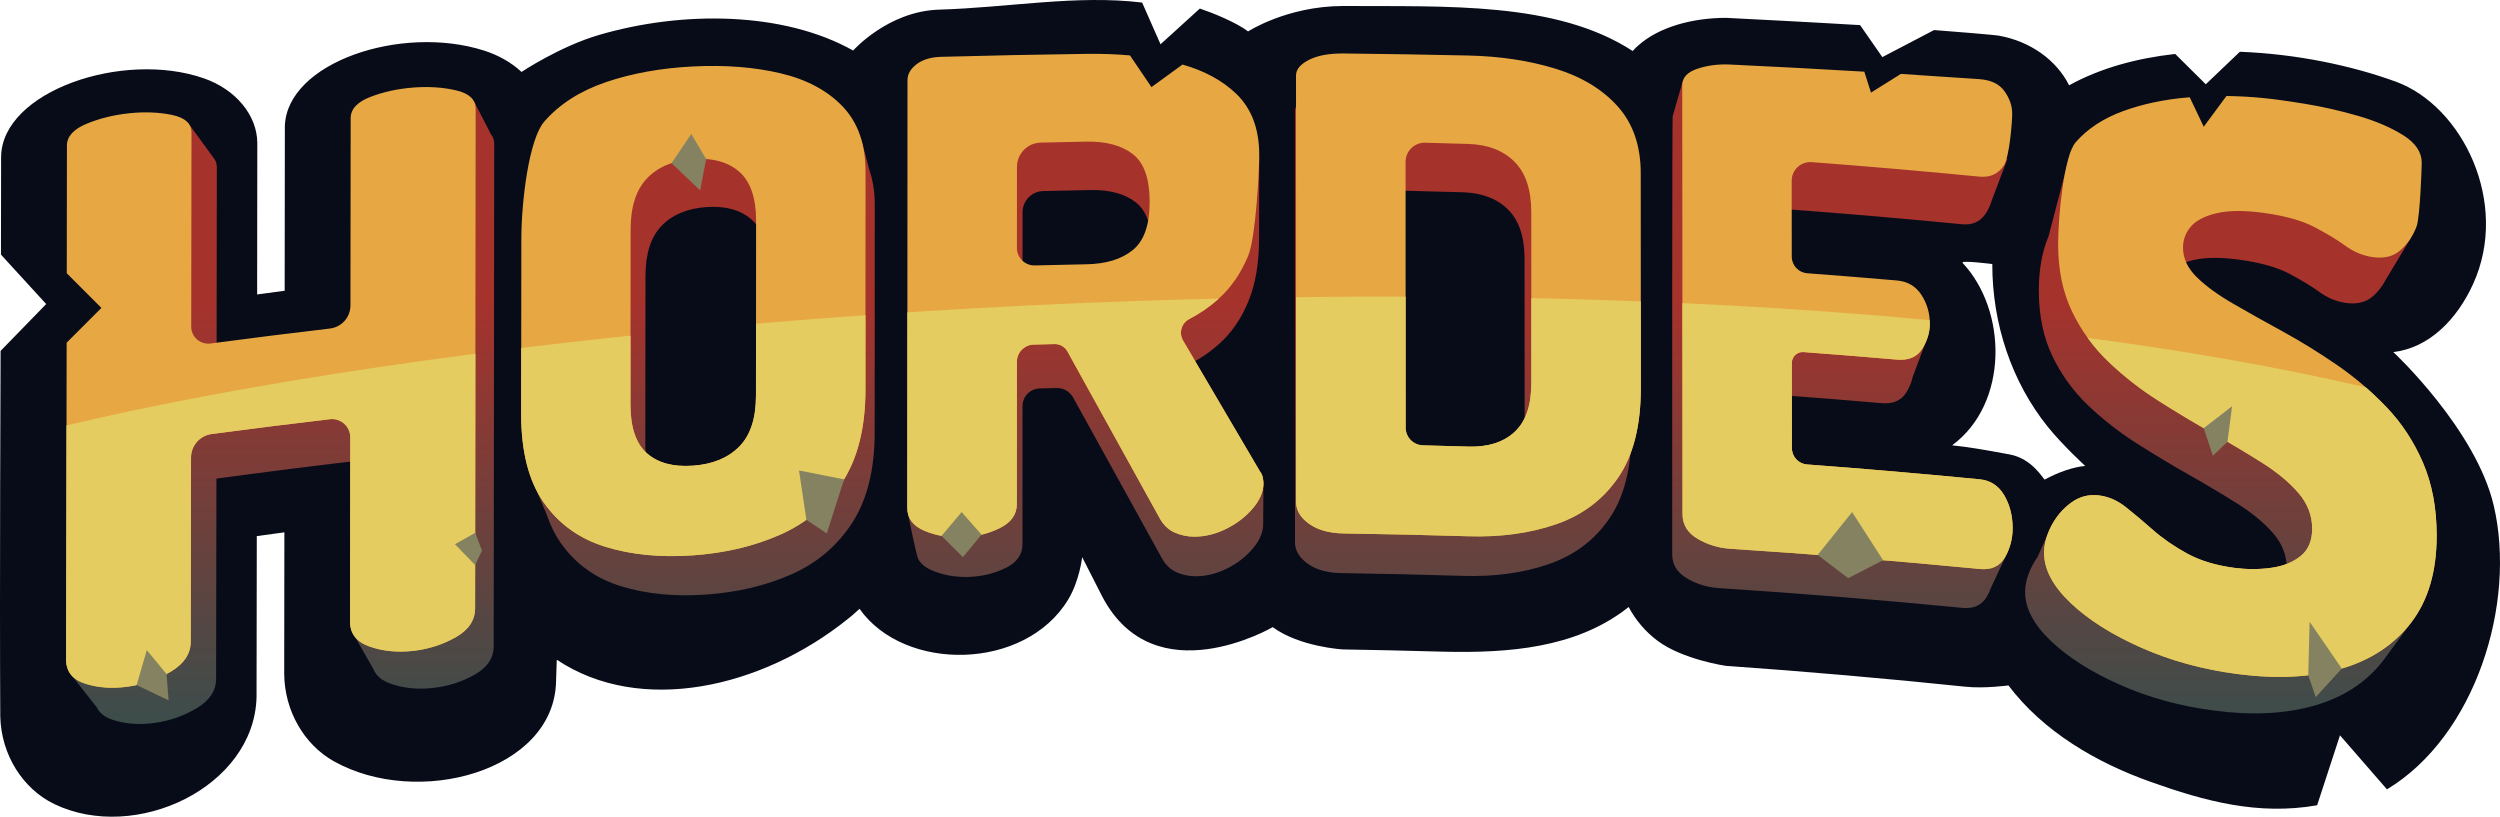 <?xml version="1.0" encoding="UTF-8" standalone="no"?>
<svg
   xmlns:dc="http://purl.org/dc/elements/1.1/"
   xmlns:cc="http://creativecommons.org/ns#"
   xmlns:rdf="http://www.w3.org/1999/02/22-rdf-syntax-ns#"
   xmlns:svg="http://www.w3.org/2000/svg"
   xmlns="http://www.w3.org/2000/svg"
   id="svg25"
   style="clip-rule:evenodd;fill-rule:evenodd;stroke-linejoin:round;stroke-miterlimit:2"
   xml:space="preserve"
   version="1.1"
   viewBox="0 0 363.025 118.595"
   height="118.595"
   width="363.025"><g
     transform="translate(-0.809,-3.835)"
     id="g16"><g
       id="g14"><path
         id="path2"
         style="fill:#080c19"
         d="m 251.442,6.426 c 0.298,0.003 14.14,0.727 19.473,1.057 l 3.228,4.645 7.516,-3.928 c 2.563,0.184 8.806,0.709 9.316,0.798 4.647,0.805 8.464,3.566 10.291,7.225 4.538,-2.506 9.849,-3.938 15.404,-4.554 l 4.441,4.404 4.946,-4.719 c 8.188,0.303 16.271,2.011 22.648,4.339 9.695,3.538 16.57,17.618 11.23,29.37 -2.309,5.082 -6.32,9.264 -11.586,9.901 0.146,0.121 11.98,11.233 14.57,22.26 3.358,14.297 -2.689,33.528 -15.5,41.233 l -6.821,-7.846 -3.319,10.158 c -8.576,1.504 -16.29,-0.59 -24.221,-3.415 -7.885,-2.809 -15.544,-7.285 -20.605,-13.989 0,0 -3.471,0.477 -6.205,0.192 -11.559,-1.205 -23.189,-2.212 -34.84,-3.035 0,0 -6.25,-0.9 -9.919,-3.648 -1.703,-1.275 -3.143,-2.944 -4.183,-4.895 -0.992,0.779 -1.176,0.888 -1.754,1.272 -7.731,5.141 -17.642,5.442 -26.315,5.187 -4.487,-0.127 -8.974,-0.227 -13.462,-0.3 0,0 -6.215,-0.352 -10.157,-3.232 0,0 -17.159,10.009 -24.744,-4.433 -0.6,-1.189 -2.926,-5.737 -2.926,-5.737 0,0 -0.369,3.416 -2.031,6.164 -6.262,10.358 -23.786,10.576 -30.297,1.343 -0.985,0.914 -1.137,1.021 -1.688,1.464 -12.545,10.085 -30.141,14.028 -42.275,5.928 0,0 -0.105,3.214 -0.105,3.214 -0.324,12.984 -20.108,18.368 -32.3,11.512 -4.271,-2.402 -7.137,-7.306 -7.174,-12.684 l 0.025,-20.541 c -1.677,0.226 -4.005,0.548 -4.005,0.548 l -0.036,23.374 C 37.741,118.134 20.484,126.279 8.682,120.587 4.156,118.405 0.973,113.457 0.848,107.854 0.738,90.166 0.895,54.789 0.895,54.789 L 7.516,47.984 0.948,40.811 c 0,0 0.016,-12.107 0.021,-14.213 0.117,-9.481 17.653,-15.494 29.443,-11.389 4.6,1.601 7.728,5.329 7.761,9.375 l -0.025,22.01 c 1.664,-0.227 3.997,-0.538 3.997,-0.538 l 0.027,-23.915 c 0.301,-9.213 16.849,-14.787 28.877,-10.979 2.121,0.672 4.024,1.745 5.489,3.12 0,0 5.548,-3.7 11.241,-5.369 12.127,-3.555 26.802,-3.421 36.914,2.259 0,0 5.013,-5.661 12.382,-5.935 10.163,-0.293 20.04,-2.188 29.583,-1.032 l 2.671,6.058 5.711,-5.188 c 1.872,0.631 5.288,2.012 7.004,3.321 0,0 5.631,-3.654 13.707,-3.691 15.098,0.096 31.059,-0.688 42.139,6.537 0.458,-0.509 0.547,-0.57 0.825,-0.817 3.077,-2.739 7.994,-3.997 12.727,-3.999 z m 34.359,35.587 c 6.507,6.955 6.684,20.381 -1.475,26.451 l -0.052,0.037 c 2.548,0.258 4.716,0.653 8.362,1.325 3.368,0.621 4.952,3.723 5.09,3.648 1.894,-1.029 4.002,-1.803 5.878,-1.981 0,0 -3.253,-2.975 -5.425,-5.668 -5.228,-6.485 -8.084,-14.944 -8.069,-23.649 0,0 -4.733,-0.603 -4.309,-0.163 z" /><path
         id="path4"
         style="fill:url(#_Linear1)"
         d="m 72.109,23.34 c 0.178,0.221 0.305,0.466 0.381,0.735 v 0 0 c 0.056,0.198 0.083,0.41 0.083,0.634 -0.025,16.427 -0.051,50.226 -0.077,72.97 -0.002,1.716 -0.932,3.094 -2.79,4.139 -1.859,1.047 -3.887,1.685 -6.083,1.92 -2.199,0.234 -4.223,0.029 -6.077,-0.621 -0.919,-0.322 -1.609,-0.773 -2.072,-1.356 v 0 l -10e-4,-10e-4 c -0.198,-0.25 -0.355,-0.524 -0.469,-0.822 l -3.158,-5.529 2.96,-24.911 c -7.531,0.866 -15.055,1.812 -22.57,2.836 -0.016,9.691 -0.031,19.382 -0.046,29.073 -0.002,1.717 -0.93,3.129 -2.783,4.244 -1.853,1.115 -3.873,1.83 -6.062,2.145 -2.191,0.317 -4.209,0.187 -6.055,-0.394 -0.658,-0.207 -1.199,-0.485 -1.622,-0.835 v 0 l -10e-4,-10e-4 c -0.357,-0.296 -0.631,-0.643 -0.82,-1.042 l -3.928,-4.987 17.191,-79.871 3.666,5.03 v 0 c 0.348,0.39 0.521,0.865 0.52,1.426 -0.013,6.328 -0.027,23.576 -0.041,32.337 7.515,-1.024 15.039,-1.968 22.568,-2.834 0.012,-8.762 14.86,-38.973 14.86,-38.973 z m 249.506,1.823 c 1.151,-0.78 29.272,13.238 29.272,13.238 l -3.65,6.057 c -0.171,0.332 -0.363,0.65 -0.574,0.952 l -0.001,0.001 v 0 c -0.357,0.512 -0.771,0.98 -1.242,1.405 -1.016,0.917 -2.354,1.249 -4.012,1.001 -1.357,-0.203 -2.622,-0.729 -3.792,-1.58 -1.171,-0.851 -2.644,-1.742 -4.417,-2.675 -1.776,-0.931 -4.21,-1.612 -7.306,-2.031 -2.645,-0.358 -4.815,-0.336 -6.515,0.051 -1.699,0.389 -2.927,1.021 -3.681,1.892 -0.755,0.87 -1.131,1.879 -1.129,3.023 0.002,1.502 0.645,2.887 1.933,4.157 1.286,1.272 3.008,2.528 5.163,3.775 2.155,1.248 4.497,2.564 7.03,3.948 2.531,1.387 5.08,2.962 7.648,4.729 2.568,1.766 4.929,3.78 7.082,6.037 2.152,2.257 3.87,4.884 5.157,7.874 1.286,2.989 1.933,6.417 1.94,10.28 0.003,1.56 -0.107,3.028 -0.329,4.405 l 0.816,2.44 -3.865,5.248 -0.048,0.067 -0.074,0.1 -0.019,0.026 v 0 c -0.044,0.058 -0.088,0.116 -0.133,0.173 -2.445,3.162 -5.778,5.335 -10.002,6.543 -4.226,1.21 -9.096,1.438 -14.614,0.712 -4.916,-0.646 -9.455,-1.891 -13.619,-3.744 -4.165,-1.851 -7.5,-3.959 -10.001,-6.344 -2.503,-2.382 -3.755,-4.748 -3.758,-7.109 -10e-4,-0.431 0.041,-0.869 0.127,-1.313 v 0 -0.001 c 0.155,-0.809 0.452,-1.64 0.891,-2.492 0.233,-0.453 0.495,-0.88 0.786,-1.281 l 2.046,-4.604 20.167,8.837 c 0.845,-0.357 13.982,-0.878 13.98,-2.593 -0.003,-1.86 -0.649,-3.542 -1.934,-5.045 -1.287,-1.503 -3.005,-2.94 -5.161,-4.303 -2.155,-1.363 -4.499,-2.763 -7.033,-4.198 -2.535,-1.433 -5.089,-2.967 -7.661,-4.603 -2.575,-1.634 -4.941,-3.485 -7.1,-5.556 -2.16,-2.071 -3.885,-4.462 -5.175,-7.177 -1.292,-2.716 -1.938,-5.859 -1.942,-9.437 -0.004,-3.025 0.468,-5.664 1.416,-7.913 l 3.215,-12.312 z m -77.917,-4.44 h -0.001 l 1.479,-5.133 47.142,11.309 -2.302,6.082 c -0.097,0.333 -0.216,0.653 -0.355,0.957 l -0.002,0.005 v 0 c -0.141,0.308 -0.303,0.601 -0.487,0.879 -0.792,1.201 -1.949,1.724 -3.469,1.575 -8.86,-0.864 -17.729,-1.62 -26.603,-2.267 0.005,5.274 0.009,10.548 0.013,15.822 4.968,0.362 9.934,0.759 14.897,1.189 1.522,0.132 2.682,0.814 3.476,2.039 0.064,0.099 0.126,0.199 0.185,0.3 l 2.715,0.193 -1.841,4.907 c -0.134,0.629 -0.365,1.244 -0.693,1.846 v 0 0 c -0.08,0.147 -0.167,0.294 -0.259,0.44 -0.727,1.151 -1.917,1.653 -3.571,1.51 -4.964,-0.431 -9.932,-0.827 -14.9,-1.19 0.005,5.306 0.009,10.612 0.014,15.917 8.878,0.647 17.751,1.404 26.615,2.268 1.521,0.149 2.68,0.905 3.474,2.263 0.246,0.42 0.453,0.858 0.623,1.315 v 0 l 2.53,0.969 -2.44,5.224 c -0.161,0.448 -0.362,0.882 -0.603,1.304 l -0.025,0.04 -0.002,0.005 v 0 c -0.728,1.237 -1.909,1.772 -3.543,1.613 -11.776,-1.149 -23.567,-2.106 -35.367,-2.872 -1.658,-0.107 -3.199,-0.578 -4.626,-1.414 -1.427,-0.835 -2.139,-1.999 -2.14,-3.497 -0.014,-19.816 -0.005,-63.386 0.066,-63.598 z M 78.761,75.145 c 0,0 0.26,-3.124 0.262,-5.093 0.009,-8.27 7.722,-49.451 12.291,-49.682 4.57,-0.23 20.79,-1.542 24.501,-0.662 3.003,0.712 5.496,1.883 7.478,3.505 h 10e-4 l 2.601,0.909 1.125,4.288 c 0.232,0.659 0.415,1.356 0.548,2.09 l 0.001,0.002 h -0.001 c 0.179,0.983 0.267,2.032 0.266,3.148 -0.005,5.973 -0.008,24.718 -0.013,32.988 -0.003,5.369 -1.085,9.725 -3.241,13.078 -2.158,3.355 -5.094,5.849 -8.808,7.501 -3.716,1.654 -7.858,2.632 -12.432,2.953 -4.573,0.32 -8.696,-0.079 -12.371,-1.216 -3.674,-1.137 -6.587,-3.222 -8.733,-6.275 -0.365,-0.519 -0.7,-1.072 -1.003,-1.658 v 0 -0.001 c -0.379,-0.732 -0.708,-1.515 -0.989,-2.351 z m 53.857,3.117 1.163,-57.584 c 0.001,-0.856 19.331,-2.304 20.194,-2.962 0.862,-0.656 27.495,6.755 29.685,8.851 l -0.025,11.979 c 0,3.497 -0.515,6.504 -1.543,9.03 -1.029,2.525 -2.456,4.599 -4.281,6.225 -1.826,1.626 -3.9,2.882 -6.223,3.773 3.348,5.679 12.686,16.32 12.686,16.32 0,0 -0.04,5.985 -0.04,6.034 0,1.186 -0.498,2.37 -1.493,3.552 -0.997,1.184 -2.242,2.148 -3.736,2.898 -1.493,0.75 -3.004,1.129 -4.531,1.135 -0.996,0.005 -1.942,-0.192 -2.838,-0.59 -0.896,-0.399 -1.611,-1.095 -2.142,-2.09 -4.284,-7.781 -8.568,-15.539 -12.851,-23.271 -0.483,-0.873 -1.411,-1.405 -2.408,-1.382 -0.817,0.019 -1.635,0.039 -2.452,0.06 -1.389,0.035 -2.496,1.171 -2.496,2.56 -0.002,6.689 -0.004,13.379 -0.006,20.068 0,1.498 -0.814,2.644 -2.441,3.441 -1.627,0.798 -3.402,1.23 -5.326,1.296 -1.926,0.068 -3.7,-0.239 -5.325,-0.924 -0.977,-0.411 -1.66,-0.967 -2.049,-1.671 v 0 -0.002 c -0.259,-0.467 -1.522,-6.746 -1.522,-6.746 z m 93.077,7.495 c -3.716,1.28 -7.863,1.84 -12.442,1.7 -5.874,-0.181 -11.749,-0.314 -17.625,-0.4 -2.059,-0.031 -3.703,-0.485 -4.931,-1.372 -1.228,-0.886 -1.842,-1.92 -1.842,-3.106 -0.002,-19.879 -0.004,-48.211 -0.006,-62.57 0,-0.856 0.613,-1.596 1.841,-2.219 1.227,-0.622 2.869,-0.924 4.926,-0.902 5.871,0.061 11.742,0.158 17.612,0.288 4.577,0.102 8.72,0.733 12.435,1.883 3.713,1.151 6.648,2.944 8.806,5.365 2.155,2.423 3.235,5.576 3.239,9.453 0.005,5.838 0.01,24.431 0.015,32.513 0.003,5.369 -1.073,9.617 -3.226,12.752 -2.154,3.139 -5.088,5.337 -8.802,6.615 z M 109.942,35.711 c -1.589,-1.396 -3.775,-2.002 -6.556,-1.808 -2.782,0.195 -4.953,1.106 -6.509,2.722 -1.559,1.616 -2.338,4.051 -2.34,7.295 -0.008,8.27 -0.015,16.54 -0.023,24.81 -0.003,3.246 4.138,4.808 5.693,6.188 1.554,1.379 12.096,-4.186 12.098,-7.432 0.006,-8.271 0.012,-16.54 0.018,-24.81 0.002,-3.245 -0.792,-5.569 -2.381,-6.965 z m 112.25,5.716 c -0.002,-3.183 -0.799,-5.569 -2.392,-7.159 -1.592,-1.587 -3.781,-2.43 -6.567,-2.515 -2.953,-0.091 -5.904,-0.17 -8.857,-0.236 0.004,14.323 0.008,28.647 0.012,42.97 2.954,0.068 5.906,0.146 8.86,0.237 2.787,0.086 4.977,-0.599 6.569,-2.072 1.592,-1.469 2.386,-3.794 2.385,-6.978 -0.004,-8.082 -0.008,-16.164 -0.01,-24.247 z m -56.474,-8.229 c -1.592,-1.228 -3.783,-1.821 -6.569,-1.769 -2.288,0.043 -4.577,0.093 -6.865,0.151 -1.662,0.042 -2.987,1.4 -2.988,3.063 -0.001,4.81 -0.003,9.619 -0.005,14.429 3.285,-0.091 6.569,-0.168 9.855,-0.23 2.787,-0.052 4.977,-0.722 6.57,-2.022 1.593,-1.3 2.389,-3.57 2.39,-6.816 0,-3.307 -0.796,-5.577 -2.388,-6.806 z" /><path
         style="fill:#e7a843"
         d="m 10.504,43.513 0.024,-18.537 c 0.003,-1.32 0.95,-2.376 2.845,-3.164 1.893,-0.785 3.96,-1.296 6.202,-1.53 2.241,-0.233 4.308,-0.153 6.203,0.238 1.892,0.392 2.839,1.251 2.836,2.572 -0.013,5.833 -0.025,19.055 -0.038,28.169 -0.001,0.714 0.306,1.393 0.843,1.864 0.537,0.47 1.25,0.685 1.958,0.591 5.777,-0.771 11.558,-1.496 17.344,-2.176 1.695,-0.199 2.973,-1.634 2.976,-3.34 0.01,-8.972 0.021,-21.408 0.032,-27.202 0.002,-1.32 0.952,-2.351 2.854,-3.087 1.899,-0.734 3.973,-1.19 6.224,-1.363 2.248,-0.173 4.323,-0.037 6.224,0.405 1.899,0.443 2.849,1.328 2.847,2.648 -0.026,16.801 -0.052,49.298 -0.079,72.56 -0.002,1.755 -0.955,3.165 -2.858,4.234 -1.905,1.07 -3.982,1.723 -6.232,1.963 -2.253,0.24 -4.327,0.03 -6.226,-0.635 -1.901,-0.664 -2.848,-1.87 -2.846,-3.626 0.012,-8.92 0.023,-17.841 0.035,-26.762 0.001,-0.756 -0.321,-1.475 -0.885,-1.978 -0.565,-0.503 -1.317,-0.74 -2.067,-0.652 -5.735,0.674 -11.466,1.393 -17.192,2.156 -1.705,0.228 -2.978,1.68 -2.981,3.4 -0.014,8.912 -0.028,17.824 -0.042,26.736 -0.002,1.756 -0.953,3.2 -2.851,4.341 -1.898,1.14 -3.968,1.871 -6.211,2.194 -2.244,0.324 -4.312,0.191 -6.203,-0.403 -1.894,-0.594 -2.837,-1.765 -2.834,-3.521 l 0.08,-46.015 5.049,-5.049 z M 324.11,17.776 c 1.745,0.02 3.503,0.116 5.275,0.288 1.546,0.151 3.597,0.432 6.149,0.85 2.552,0.417 5.121,1.001 7.712,1.753 2.588,0.752 4.771,1.691 6.55,2.812 1.778,1.123 2.669,2.453 2.673,3.984 0.002,0.688 -0.248,7.9 -0.746,9.248 -0.501,1.349 -1.27,2.491 -2.31,3.428 -1.041,0.938 -2.412,1.278 -4.11,1.024 -1.391,-0.208 -2.687,-0.746 -3.885,-1.616 -1.2,-0.87 -2.709,-1.782 -4.526,-2.736 -1.819,-0.952 -4.313,-1.649 -7.485,-2.077 -2.709,-0.366 -4.933,-0.344 -6.674,0.052 -1.741,0.398 -2.999,1.044 -3.771,1.935 -0.774,0.89 -1.159,1.922 -1.157,3.092 0.002,1.536 0.661,2.953 1.98,4.252 1.318,1.301 3.082,2.585 5.29,3.861 2.208,1.276 4.607,2.622 7.202,4.038 2.593,1.418 5.205,3.029 7.836,4.836 2.63,1.807 5.049,3.867 7.255,6.175 2.205,2.308 3.965,4.995 5.284,8.053 1.317,3.058 1.98,6.564 1.987,10.515 0.01,5.267 -1.238,9.511 -3.741,12.743 -2.505,3.234 -5.92,5.456 -10.248,6.692 -4.329,1.237 -9.319,1.471 -14.972,0.728 -5.036,-0.661 -9.687,-1.934 -13.953,-3.829 -4.267,-1.894 -7.683,-4.05 -10.246,-6.489 -2.564,-2.436 -3.847,-4.856 -3.85,-7.271 -0.002,-1.243 0.346,-2.541 1.043,-3.893 0.696,-1.352 1.644,-2.474 2.847,-3.368 1.2,-0.892 2.538,-1.256 4.012,-1.089 1.396,0.158 2.695,0.71 3.899,1.654 1.202,0.946 2.521,2.051 3.958,3.321 1.435,1.27 3.102,2.424 5.003,3.465 1.899,1.043 4.204,1.736 6.915,2.092 1.781,0.233 3.543,0.232 5.284,-0.008 1.74,-0.239 3.17,-0.808 4.291,-1.712 1.119,-0.903 1.679,-2.233 1.676,-3.988 -0.003,-1.902 -0.664,-3.622 -1.981,-5.16 -1.318,-1.537 -3.079,-3.006 -5.287,-4.401 -2.208,-1.394 -4.61,-2.826 -7.206,-4.293 -2.597,-1.466 -5.214,-3.035 -7.849,-4.708 -2.638,-1.671 -5.062,-3.565 -7.274,-5.683 -2.213,-2.118 -3.98,-4.563 -5.302,-7.34 -1.323,-2.778 -1.985,-5.993 -1.989,-9.652 -0.006,-4.095 0.843,-12.906 2.546,-14.858 1.701,-1.951 3.986,-3.456 6.851,-4.511 2.864,-1.053 6.058,-1.728 9.582,-2.017 l 0.127,-0.01 2.038,4.283 z m -47.277,-3.207 c 3.796,0.238 7.591,0.491 11.385,0.758 1.692,0.119 2.912,0.703 3.659,1.749 0.746,1.046 1.121,2.122 1.123,3.228 0.002,1.292 -0.403,6.342 -1.214,7.568 -0.811,1.228 -1.996,1.763 -3.554,1.611 -8.109,-0.789 -16.225,-1.49 -24.346,-2.103 -0.751,-0.056 -1.491,0.203 -2.042,0.715 -0.552,0.513 -0.865,1.232 -0.865,1.984 0.004,3.674 0.007,7.347 0.01,11.021 0.001,1.267 0.978,2.319 2.242,2.413 4.342,0.324 8.683,0.675 13.022,1.05 1.559,0.135 2.747,0.832 3.561,2.085 0.815,1.255 1.223,2.648 1.225,4.18 0.001,1.278 -0.371,2.504 -1.115,3.681 -0.745,1.178 -1.965,1.691 -3.659,1.545 -4.522,-0.392 -9.046,-0.755 -13.572,-1.092 -0.437,-0.032 -0.868,0.119 -1.189,0.417 -0.321,0.299 -0.503,0.717 -0.503,1.156 0.004,4.127 0.007,8.254 0.011,12.38 10e-4,1.241 0.958,2.271 2.196,2.363 8.364,0.626 16.722,1.346 25.073,2.158 1.559,0.152 2.746,0.926 3.56,2.315 0.815,1.392 1.223,2.982 1.225,4.768 0.002,1.532 -0.369,2.947 -1.113,4.244 -0.744,1.298 -1.963,1.861 -3.657,1.696 -12.065,-1.175 -24.145,-2.154 -36.234,-2.937 -1.699,-0.11 -3.278,-0.591 -4.739,-1.446 -1.462,-0.854 -2.192,-2.045 -2.193,-3.577 -0.014,-20.268 -0.027,-47.641 -0.041,-62.281 -0.001,-1.106 0.727,-1.906 2.187,-2.395 1.458,-0.49 3.036,-0.696 4.733,-0.616 6.508,0.305 13.014,0.65 19.516,1.037 l 0.971,3.04 z M 123.16,73.789 c -2.211,3.431 -5.219,5.982 -9.024,7.672 -3.807,1.692 -8.051,2.692 -12.737,3.02 C 96.714,84.808 92.49,84.4 88.725,83.237 84.961,82.075 81.977,79.942 79.778,76.819 77.577,73.698 76.48,69.396 76.486,63.905 c 0.009,-8.459 0.018,-16.917 0.027,-25.376 0.006,-5.489 1.111,-14.483 3.318,-17.024 2.205,-2.538 5.191,-4.456 8.956,-5.738 3.765,-1.282 7.988,-2.047 12.669,-2.283 4.682,-0.236 8.922,0.101 12.724,1.001 3.801,0.901 6.804,2.517 9.01,4.833 2.204,2.318 3.307,5.463 3.304,9.428 -0.005,6.109 -0.009,23.208 -0.014,31.667 -0.003,5.491 -1.111,9.946 -3.32,13.376 z m 49.362,-60.581 c 3.193,0.908 5.784,2.318 7.775,4.22 2.243,2.145 3.365,5.113 3.365,8.893 0,2.583 -0.527,12.012 -1.58,14.595 -1.055,2.583 -2.517,4.704 -4.386,6.367 -1.278,1.136 -2.674,2.096 -4.189,2.88 -0.548,0.28 -0.957,0.774 -1.129,1.365 -0.171,0.591 -0.091,1.227 0.222,1.757 3.714,6.318 7.439,12.647 11.166,18.995 0.204,0.257 0.339,0.545 0.408,0.864 0.067,0.32 0.102,0.607 0.102,0.862 0,1.213 -0.51,2.424 -1.53,3.633 -1.021,1.211 -2.296,2.197 -3.827,2.964 -1.53,0.767 -3.078,1.154 -4.642,1.161 -1.021,0.005 -1.99,-0.197 -2.908,-0.604 -0.918,-0.408 -1.65,-1.12 -2.194,-2.137 -4.456,-8.078 -8.91,-16.131 -13.364,-24.158 -0.373,-0.673 -1.09,-1.084 -1.86,-1.067 -1.016,0.024 -2.033,0.048 -3.049,0.074 -1.352,0.035 -2.429,1.141 -2.43,2.492 -0.002,6.883 -0.003,13.766 -0.006,20.649 0,1.532 -0.834,2.704 -2.5,3.519 -1.667,0.816 -3.486,1.258 -5.457,1.326 -1.973,0.069 -3.791,-0.245 -5.456,-0.945 -1.666,-0.7 -2.497,-1.813 -2.496,-3.345 0.009,-20.3 0.019,-47.428 0.029,-62.09 10e-4,-0.876 0.442,-1.65 1.326,-2.322 0.883,-0.671 2.072,-1.029 3.567,-1.07 7.032,-0.191 14.066,-0.334 21.1,-0.429 2.206,-0.03 4.311,0.046 6.314,0.226 l 3.118,4.604 z m 54.231,66.76 c -3.807,1.309 -8.055,1.882 -12.747,1.738 -6.018,-0.185 -12.037,-0.321 -18.057,-0.409 -2.109,-0.031 -3.793,-0.496 -5.051,-1.403 -1.259,-0.906 -1.888,-1.964 -1.888,-3.177 -0.002,-20.332 -0.004,-47.237 -0.006,-61.923 0,-0.876 0.628,-1.633 1.886,-2.27 1.257,-0.636 2.94,-0.945 5.047,-0.923 6.015,0.063 12.03,0.162 18.044,0.295 4.689,0.104 8.934,0.75 12.74,1.926 3.804,1.177 6.811,3.011 9.021,5.488 2.208,2.478 3.315,5.703 3.319,9.668 0.005,5.971 0.01,22.915 0.015,31.181 0.003,5.492 -1.099,9.836 -3.305,13.043 -2.207,3.21 -5.213,5.458 -9.018,6.766 z M 108.163,28.781 c -1.628,-1.428 -3.867,-2.048 -6.717,-1.849 -2.85,0.199 -5.074,1.131 -6.668,2.784 -1.597,1.653 -2.395,4.143 -2.398,7.461 -0.008,8.459 -0.015,16.917 -0.023,25.376 -0.003,3.32 0.792,5.682 2.386,7.093 1.592,1.411 3.815,2.011 6.667,1.812 2.851,-0.199 5.093,-1.111 6.724,-2.748 1.631,-1.636 2.448,-4.11 2.45,-7.43 0.006,-8.459 0.012,-16.917 0.018,-25.375 0.002,-3.319 -0.811,-5.696 -2.439,-7.124 z m 115.001,5.846 c -0.002,-3.255 -0.818,-5.696 -2.45,-7.322 -1.631,-1.623 -3.874,-2.485 -6.728,-2.572 -2.079,-0.063 -4.157,-0.122 -6.235,-0.174 -0.746,-0.019 -1.468,0.265 -2.003,0.786 -0.534,0.522 -0.836,1.237 -0.835,1.983 0.003,12.868 0.007,25.736 0.01,38.603 0.001,1.395 1.113,2.536 2.508,2.57 2.19,0.055 4.38,0.115 6.57,0.182 2.856,0.088 5.099,-0.613 6.73,-2.119 1.631,-1.503 2.445,-3.881 2.444,-7.137 -0.004,-8.266 -0.008,-16.533 -0.011,-24.8 z m -57.858,-8.416 c -1.631,-1.256 -3.875,-1.863 -6.73,-1.81 -2.218,0.043 -4.437,0.091 -6.655,0.146 -1.913,0.047 -3.439,1.611 -3.439,3.524 -0.002,3.925 -0.003,7.85 -0.004,11.775 0,0.683 0.275,1.337 0.764,1.813 0.489,0.477 1.149,0.736 1.832,0.719 2.499,-0.064 4.999,-0.119 7.499,-0.167 2.855,-0.053 5.099,-0.738 6.731,-2.068 1.632,-1.329 2.448,-3.651 2.449,-6.971 0,-3.383 -0.816,-5.704 -2.447,-6.961 z"
         id="WhiteFont" /><clipPath
         id="_clip2"><path
           id="path7"
           d="m 10.504,43.513 0.024,-18.537 c 0.003,-1.32 0.95,-2.376 2.845,-3.164 1.893,-0.785 3.96,-1.296 6.202,-1.53 2.241,-0.233 4.308,-0.153 6.203,0.238 1.892,0.392 2.839,1.251 2.836,2.572 -0.013,5.833 -0.025,19.055 -0.038,28.169 -0.001,0.714 0.306,1.393 0.843,1.864 0.537,0.47 1.25,0.685 1.958,0.591 5.777,-0.771 11.558,-1.496 17.344,-2.176 1.695,-0.199 2.973,-1.634 2.976,-3.34 0.01,-8.972 0.021,-21.408 0.032,-27.202 0.002,-1.32 0.952,-2.351 2.854,-3.087 1.899,-0.734 3.973,-1.19 6.224,-1.363 2.248,-0.173 4.323,-0.037 6.224,0.405 1.899,0.443 2.849,1.328 2.847,2.648 -0.026,16.801 -0.052,49.298 -0.079,72.56 -0.002,1.755 -0.955,3.165 -2.858,4.234 -1.905,1.07 -3.982,1.723 -6.232,1.963 -2.253,0.24 -4.327,0.03 -6.226,-0.635 -1.901,-0.664 -2.848,-1.87 -2.846,-3.626 0.012,-8.92 0.023,-17.841 0.035,-26.762 0.001,-0.756 -0.321,-1.475 -0.885,-1.978 -0.565,-0.503 -1.317,-0.74 -2.067,-0.652 -5.735,0.674 -11.466,1.393 -17.192,2.156 -1.705,0.228 -2.978,1.68 -2.981,3.4 -0.014,8.912 -0.028,17.824 -0.042,26.736 -0.002,1.756 -0.953,3.2 -2.851,4.341 -1.898,1.14 -3.968,1.871 -6.211,2.194 -2.244,0.324 -4.312,0.191 -6.203,-0.403 -1.894,-0.594 -2.837,-1.765 -2.834,-3.521 l 0.08,-46.015 5.049,-5.049 z M 324.11,17.776 c 1.745,0.02 3.503,0.116 5.275,0.288 1.546,0.151 3.597,0.432 6.149,0.85 2.552,0.417 5.121,1.001 7.712,1.753 2.588,0.752 4.771,1.691 6.55,2.812 1.778,1.123 2.669,2.453 2.673,3.984 0.002,0.688 -0.248,7.9 -0.746,9.248 -0.501,1.349 -1.27,2.491 -2.31,3.428 -1.041,0.938 -2.412,1.278 -4.11,1.024 -1.391,-0.208 -2.687,-0.746 -3.885,-1.616 -1.2,-0.87 -2.709,-1.782 -4.526,-2.736 -1.819,-0.952 -4.313,-1.649 -7.485,-2.077 -2.709,-0.366 -4.933,-0.344 -6.674,0.052 -1.741,0.398 -2.999,1.044 -3.771,1.935 -0.774,0.89 -1.159,1.922 -1.157,3.092 0.002,1.536 0.661,2.953 1.98,4.252 1.318,1.301 3.082,2.585 5.29,3.861 2.208,1.276 4.607,2.622 7.202,4.038 2.593,1.418 5.205,3.029 7.836,4.836 2.63,1.807 5.049,3.867 7.255,6.175 2.205,2.308 3.965,4.995 5.284,8.053 1.317,3.058 1.98,6.564 1.987,10.515 0.01,5.267 -1.238,9.511 -3.741,12.743 -2.505,3.234 -5.92,5.456 -10.248,6.692 -4.329,1.237 -9.319,1.471 -14.972,0.728 -5.036,-0.661 -9.687,-1.934 -13.953,-3.829 -4.267,-1.894 -7.683,-4.05 -10.246,-6.489 -2.564,-2.436 -3.847,-4.856 -3.85,-7.271 -0.002,-1.243 0.346,-2.541 1.043,-3.893 0.696,-1.352 1.644,-2.474 2.847,-3.368 1.2,-0.892 2.538,-1.256 4.012,-1.089 1.396,0.158 2.695,0.71 3.899,1.654 1.202,0.946 2.521,2.051 3.958,3.321 1.435,1.27 3.102,2.424 5.003,3.465 1.899,1.043 4.204,1.736 6.915,2.092 1.781,0.233 3.543,0.232 5.284,-0.008 1.74,-0.239 3.17,-0.808 4.291,-1.712 1.119,-0.903 1.679,-2.233 1.676,-3.988 -0.003,-1.902 -0.664,-3.622 -1.981,-5.16 -1.318,-1.537 -3.079,-3.006 -5.287,-4.401 -2.208,-1.394 -4.61,-2.826 -7.206,-4.293 -2.597,-1.466 -5.214,-3.035 -7.849,-4.708 -2.638,-1.671 -5.062,-3.565 -7.274,-5.683 -2.213,-2.118 -3.98,-4.563 -5.302,-7.34 -1.323,-2.778 -1.985,-5.993 -1.989,-9.652 -0.006,-4.095 0.843,-12.906 2.546,-14.858 1.701,-1.951 3.986,-3.456 6.851,-4.511 2.864,-1.053 6.058,-1.728 9.582,-2.017 l 0.127,-0.01 2.038,4.283 z m -47.277,-3.207 c 3.796,0.238 7.591,0.491 11.385,0.758 1.692,0.119 2.912,0.703 3.659,1.749 0.746,1.046 1.121,2.122 1.123,3.228 0.002,1.292 -0.403,6.342 -1.214,7.568 -0.811,1.228 -1.996,1.763 -3.554,1.611 -8.109,-0.789 -16.225,-1.49 -24.346,-2.103 -0.751,-0.056 -1.491,0.203 -2.042,0.715 -0.552,0.513 -0.865,1.232 -0.865,1.984 0.004,3.674 0.007,7.347 0.01,11.021 0.001,1.267 0.978,2.319 2.242,2.413 4.342,0.324 8.683,0.675 13.022,1.05 1.559,0.135 2.747,0.832 3.561,2.085 0.815,1.255 1.223,2.648 1.225,4.18 0.001,1.278 -0.371,2.504 -1.115,3.681 -0.745,1.178 -1.965,1.691 -3.659,1.545 -4.522,-0.392 -9.046,-0.755 -13.572,-1.092 -0.437,-0.032 -0.868,0.119 -1.189,0.417 -0.321,0.299 -0.503,0.717 -0.503,1.156 0.004,4.127 0.007,8.254 0.011,12.38 10e-4,1.241 0.958,2.271 2.196,2.363 8.364,0.626 16.722,1.346 25.073,2.158 1.559,0.152 2.746,0.926 3.56,2.315 0.815,1.392 1.223,2.982 1.225,4.768 0.002,1.532 -0.369,2.947 -1.113,4.244 -0.744,1.298 -1.963,1.861 -3.657,1.696 -12.065,-1.175 -24.145,-2.154 -36.234,-2.937 -1.699,-0.11 -3.278,-0.591 -4.739,-1.446 -1.462,-0.854 -2.192,-2.045 -2.193,-3.577 -0.014,-20.268 -0.027,-47.641 -0.041,-62.281 -0.001,-1.106 0.727,-1.906 2.187,-2.395 1.458,-0.49 3.036,-0.696 4.733,-0.616 6.508,0.305 13.014,0.65 19.516,1.037 l 0.971,3.04 z M 123.16,73.789 c -2.211,3.431 -5.219,5.982 -9.024,7.672 -3.807,1.692 -8.051,2.692 -12.737,3.02 C 96.714,84.808 92.49,84.4 88.725,83.237 84.961,82.075 81.977,79.942 79.778,76.819 77.577,73.698 76.48,69.396 76.486,63.905 c 0.009,-8.459 0.018,-16.917 0.027,-25.376 0.006,-5.489 1.111,-14.483 3.318,-17.024 2.205,-2.538 5.191,-4.456 8.956,-5.738 3.765,-1.282 7.988,-2.047 12.669,-2.283 4.682,-0.236 8.922,0.101 12.724,1.001 3.801,0.901 6.804,2.517 9.01,4.833 2.204,2.318 3.307,5.463 3.304,9.428 -0.005,6.109 -0.009,23.208 -0.014,31.667 -0.003,5.491 -1.111,9.946 -3.32,13.376 z m 49.362,-60.581 c 3.193,0.908 5.784,2.318 7.775,4.22 2.243,2.145 3.365,5.113 3.365,8.893 0,2.583 -0.527,12.012 -1.58,14.595 -1.055,2.583 -2.517,4.704 -4.386,6.367 -1.278,1.136 -2.674,2.096 -4.189,2.88 -0.548,0.28 -0.957,0.774 -1.129,1.365 -0.171,0.591 -0.091,1.227 0.222,1.757 3.714,6.318 7.439,12.647 11.166,18.995 0.204,0.257 0.339,0.545 0.408,0.864 0.067,0.32 0.102,0.607 0.102,0.862 0,1.213 -0.51,2.424 -1.53,3.633 -1.021,1.211 -2.296,2.197 -3.827,2.964 -1.53,0.767 -3.078,1.154 -4.642,1.161 -1.021,0.005 -1.99,-0.197 -2.908,-0.604 -0.918,-0.408 -1.65,-1.12 -2.194,-2.137 -4.456,-8.078 -8.91,-16.131 -13.364,-24.158 -0.373,-0.673 -1.09,-1.084 -1.86,-1.067 -1.016,0.024 -2.033,0.048 -3.049,0.074 -1.352,0.035 -2.429,1.141 -2.43,2.492 -0.002,6.883 -0.003,13.766 -0.006,20.649 0,1.532 -0.834,2.704 -2.5,3.519 -1.667,0.816 -3.486,1.258 -5.457,1.326 -1.973,0.069 -3.791,-0.245 -5.456,-0.945 -1.666,-0.7 -2.497,-1.813 -2.496,-3.345 0.009,-20.3 0.019,-47.428 0.029,-62.09 10e-4,-0.876 0.442,-1.65 1.326,-2.322 0.883,-0.671 2.072,-1.029 3.567,-1.07 7.032,-0.191 14.066,-0.334 21.1,-0.429 2.206,-0.03 4.311,0.046 6.314,0.226 l 3.118,4.604 z m 54.231,66.76 c -3.807,1.309 -8.055,1.882 -12.747,1.738 -6.018,-0.185 -12.037,-0.321 -18.057,-0.409 -2.109,-0.031 -3.793,-0.496 -5.051,-1.403 -1.259,-0.906 -1.888,-1.964 -1.888,-3.177 -0.002,-20.332 -0.004,-47.237 -0.006,-61.923 0,-0.876 0.628,-1.633 1.886,-2.27 1.257,-0.636 2.94,-0.945 5.047,-0.923 6.015,0.063 12.03,0.162 18.044,0.295 4.689,0.104 8.934,0.75 12.74,1.926 3.804,1.177 6.811,3.011 9.021,5.488 2.208,2.478 3.315,5.703 3.319,9.668 0.005,5.971 0.01,22.915 0.015,31.181 0.003,5.492 -1.099,9.836 -3.305,13.043 -2.207,3.21 -5.213,5.458 -9.018,6.766 z M 108.163,28.781 c -1.628,-1.428 -3.867,-2.048 -6.717,-1.849 -2.85,0.199 -5.074,1.131 -6.668,2.784 -1.597,1.653 -2.395,4.143 -2.398,7.461 -0.008,8.459 -0.015,16.917 -0.023,25.376 -0.003,3.32 0.792,5.682 2.386,7.093 1.592,1.411 3.815,2.011 6.667,1.812 2.851,-0.199 5.093,-1.111 6.724,-2.748 1.631,-1.636 2.448,-4.11 2.45,-7.43 0.006,-8.459 0.012,-16.917 0.018,-25.375 0.002,-3.319 -0.811,-5.696 -2.439,-7.124 z m 115.001,5.846 c -0.002,-3.255 -0.818,-5.696 -2.45,-7.322 -1.631,-1.623 -3.874,-2.485 -6.728,-2.572 -2.079,-0.063 -4.157,-0.122 -6.235,-0.174 -0.746,-0.019 -1.468,0.265 -2.003,0.786 -0.534,0.522 -0.836,1.237 -0.835,1.983 0.003,12.868 0.007,25.736 0.01,38.603 0.001,1.395 1.113,2.536 2.508,2.57 2.19,0.055 4.38,0.115 6.57,0.182 2.856,0.088 5.099,-0.613 6.73,-2.119 1.631,-1.503 2.445,-3.881 2.444,-7.137 -0.004,-8.266 -0.008,-16.533 -0.011,-24.8 z m -57.858,-8.416 c -1.631,-1.256 -3.875,-1.863 -6.73,-1.81 -2.218,0.043 -4.437,0.091 -6.655,0.146 -1.913,0.047 -3.439,1.611 -3.439,3.524 -0.002,3.925 -0.003,7.85 -0.004,11.775 0,0.683 0.275,1.337 0.764,1.813 0.489,0.477 1.149,0.736 1.832,0.719 2.499,-0.064 4.999,-0.119 7.499,-0.167 2.855,-0.053 5.099,-0.738 6.731,-2.068 1.632,-1.329 2.448,-3.651 2.449,-6.971 0,-3.383 -0.816,-5.704 -2.447,-6.961 z" /></clipPath><g
         id="g11"
         clip-path="url(#_clip2)"><path
           style="fill:#e5cc60"
           d="M 394.451,77.908 C 306.186,29.081 52.168,45.617 -20.543,74.971 l 38.919,39.506 319.848,1.017 z"
           id="Reflection" /></g><path
         style="fill:#848260"
         d="m 20.65,103.316 1.474,-5.082 2.872,3.479 0.296,3.822 z m 315.339,-1.421 0.198,-7.779 4.672,6.802 -3.779,4.143 z m -61.737,-16.714 -5.065,2.609 -4.433,-3.373 4.997,-6.223 z m -204.44,-3.972 -2.94,1.652 2.934,3.02 0.993,-2.097 z m 67.719,0.441 2.916,-3.456 2.896,3.284 -2.711,3.255 z m -20.694,-9.496 1.069,7.168 2.958,1.967 2.512,-7.843 z m 208.094,-9.334 -4.121,3.191 1.332,4.004 2.116,-2.03 z m -223.742,-39.532 -2.867,4.236 4.155,3.963 0.871,-4.56 z"
         id="Scratches" /></g></g><defs
     id="defs23"><linearGradient
       gradientTransform="matrix(0,67.845,-67.845,0,182,47.798)"
       gradientUnits="userSpaceOnUse"
       y2="0"
       x2="1"
       y1="0"
       x1="0"
       id="_Linear1"><stop
         id="stop18"
         style="stop-color:#a6322c;stop-opacity:1"
         offset="0" /><stop
         id="stop20"
         style="stop-color:#2f504e;stop-opacity:1"
         offset="1" /></linearGradient></defs></svg>